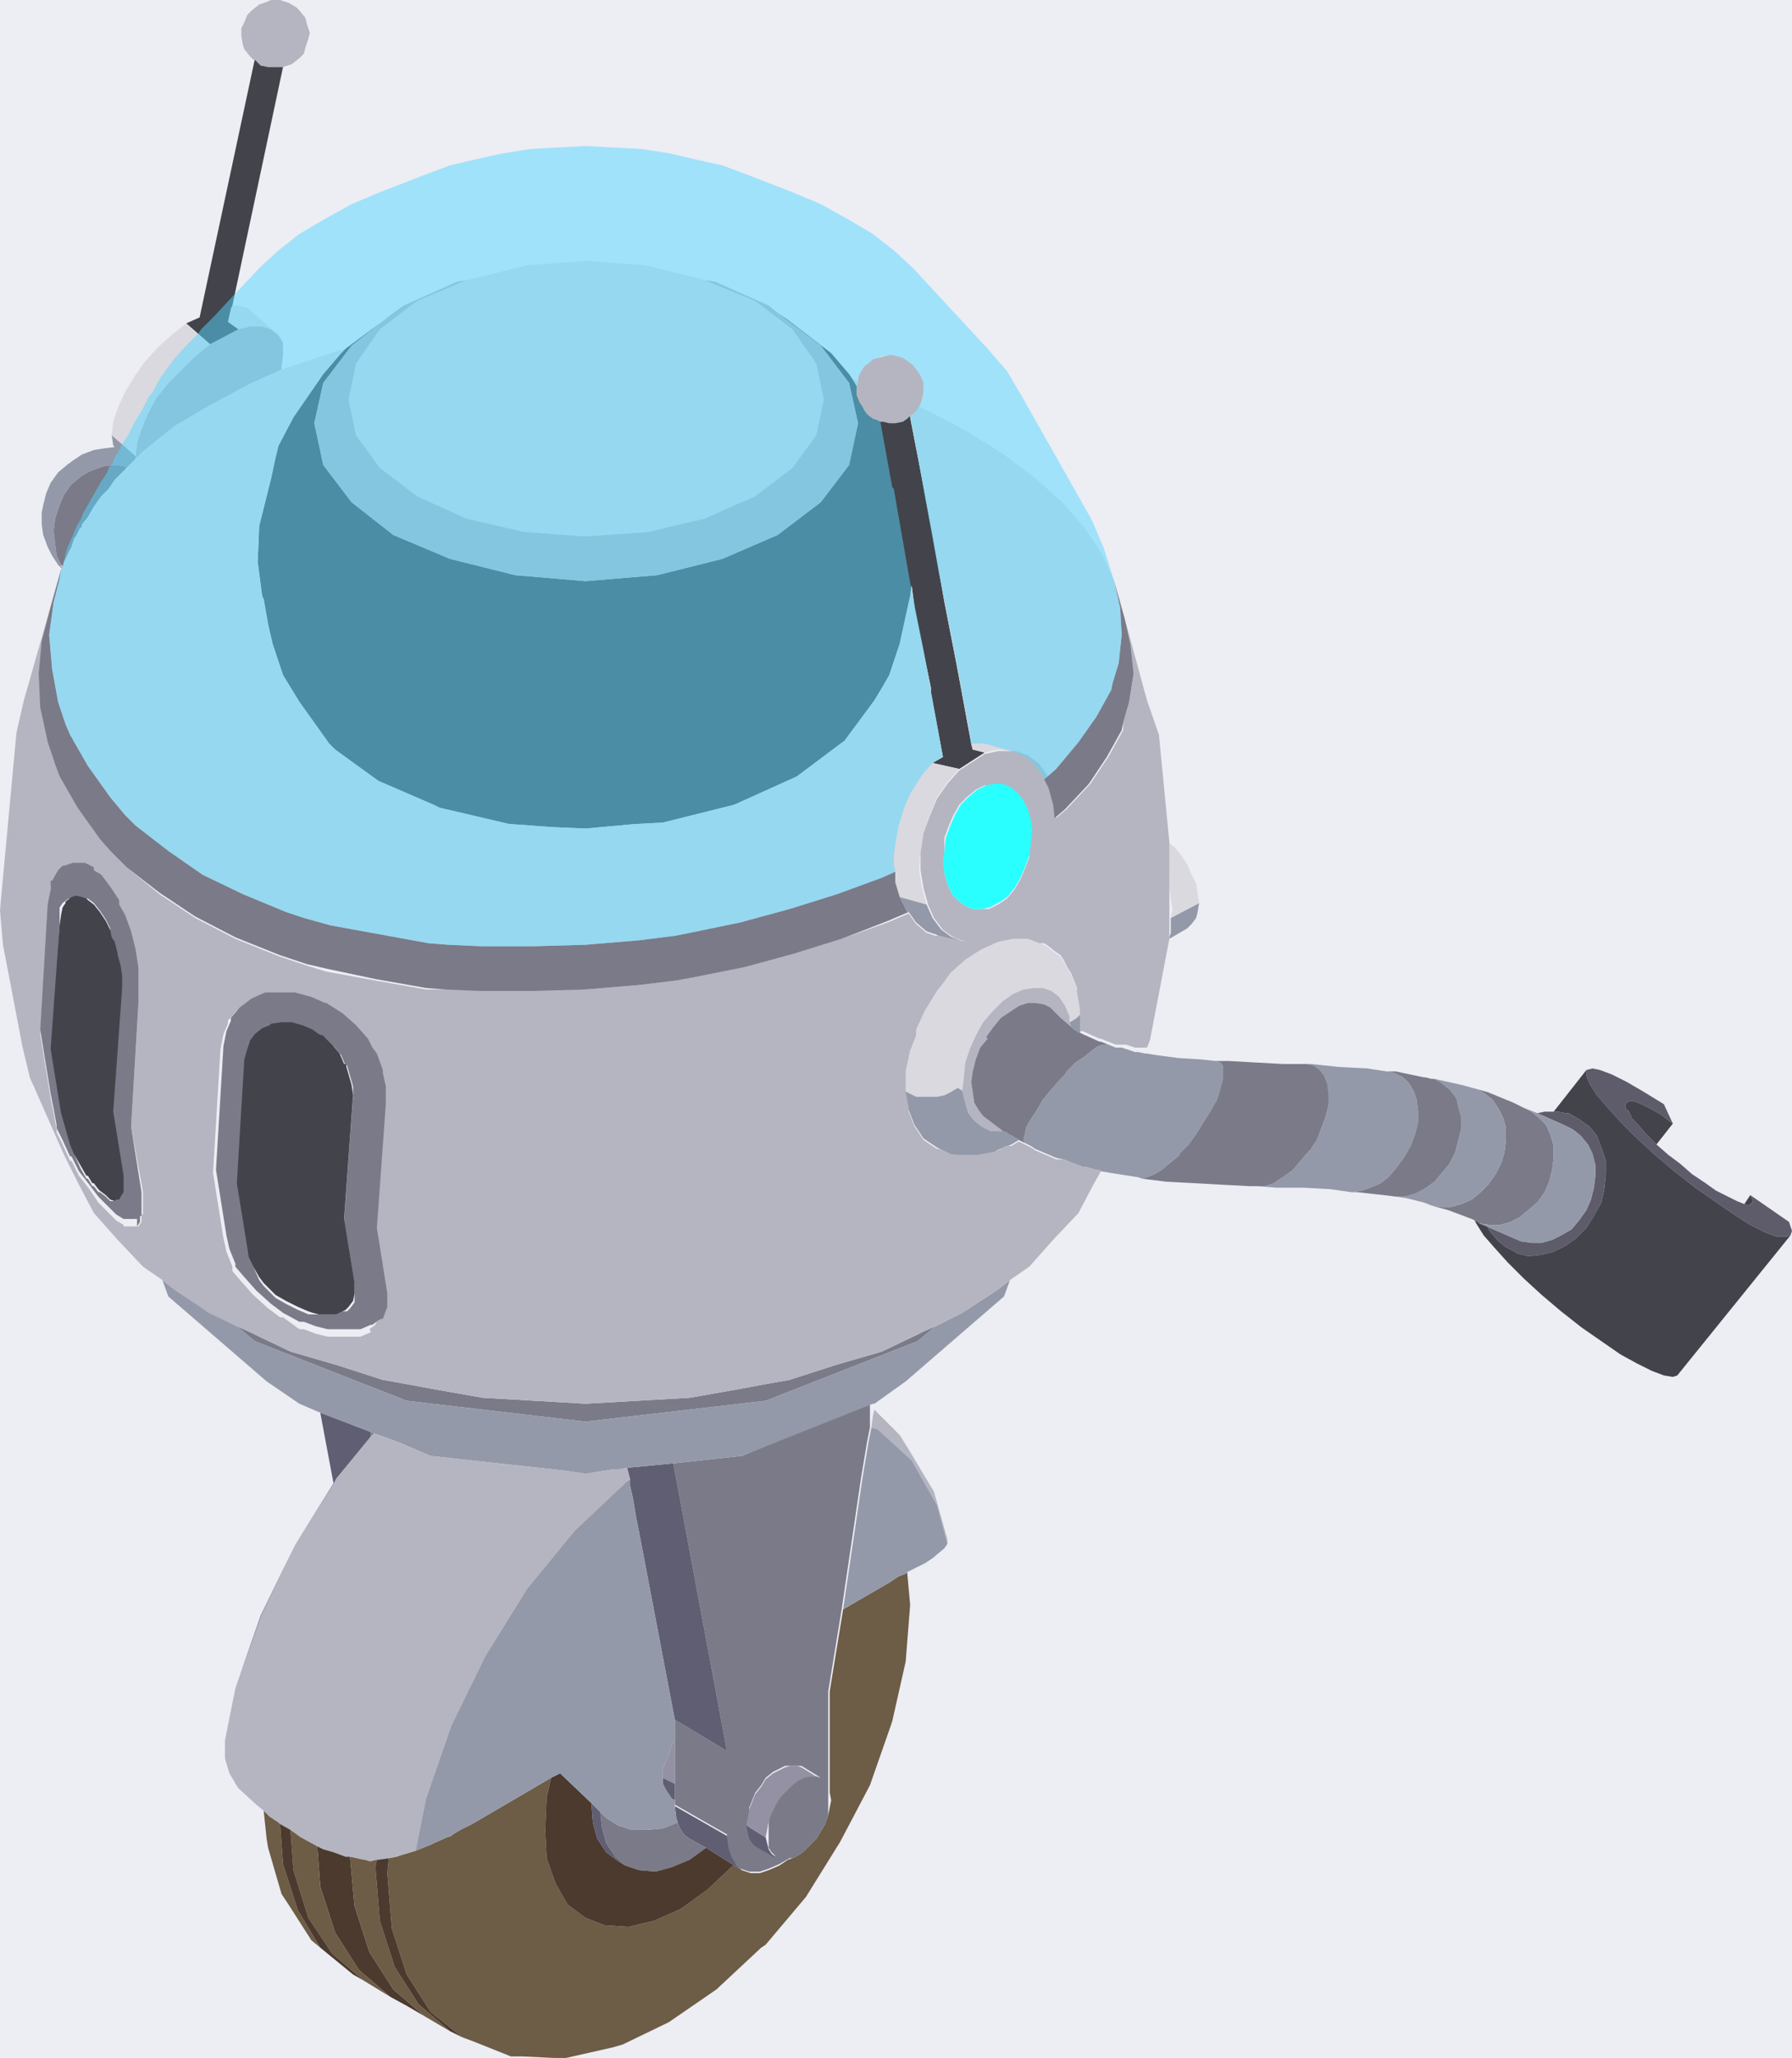 <svg id="Layer_1" data-name="Layer 1" xmlns="http://www.w3.org/2000/svg" viewBox="0 0 120.3 138.1"><defs><style>.cls-1{fill:#ededf4;}.cls-2{fill:none;}.cls-3{fill:#5e5c6a;}.cls-4{fill:#7b7a88;}.cls-5{fill:#43434b;}.cls-6{fill:#b5b5c1;}.cls-7{fill:#9399a8;}.cls-8{fill:#d9d9df;}.cls-9{fill:#6d5c46;}.cls-10{fill:#605e73;}.cls-11{fill:#4b3a2d;}.cls-12{fill:#9491a4;}.cls-13{fill:#2affff;}.cls-14{fill:#54d9ff;opacity:0.5;}</style></defs><rect class="cls-1" x="-496.2" y="-230.8" width="1000" height="800"/><polygon class="cls-2" points="93.2 79 93.3 78.9 93.3 78.9 93.2 79"/><polygon class="cls-2" points="79.2 77.5 79.2 77.4 79.2 77.5 79.2 77.5"/><polygon class="cls-2" points="117.4 80.9 117.7 80.6 117.4 80.9 117.4 80.9"/><polygon class="cls-2" points="69.2 76.9 68.8 76.7 68.8 76.7 68.8 76.7 69.2 76.9"/><polygon class="cls-2" points="53.2 124.7 53 124.8 52.3 125.2 52.9 124.8 53.2 124.7"/><polygon class="cls-2" points="8.7 31.2 8.7 31.2 8.3 31 8.7 31.2"/><polygon class="cls-2" points="4.1 37.9 4.1 38 4.2 38.1 4.2 38.1 4.2 38.1 4.2 38 4.1 37.9"/><polygon class="cls-2" points="5.4 35.4 5.5 35.4 5.5 35.2 5.5 35.4 5.4 35.4"/><polygon class="cls-2" points="66.7 77.4 67.2 77.2 67.5 77 67.7 76.9 67.9 76.8 66.9 77.2 66.7 77.4"/><polygon class="cls-3" points="105.6 75.8 106.1 76.2 106.6 76.8 106.9 77.4 107.1 78.2 107.1 78.9 107 79.7 106.8 80.5 106.5 81.2 106 81.9 105.5 82.5 104.8 82.9 104.2 83.2 103.5 83.4 102.8 83.4 102.1 83.3 99.8 82.3 99.9 82.4 100 82.6 100.5 83.2 100.6 83.3 101.1 83.7 101.7 84 101.8 84.1 102.6 84.3 103.5 84.2 104.3 84 105.1 83.6 105.8 83.1 106.5 82.4 107 81.6 107.5 80.7 107.7 79.8 107.8 78.8 107.8 77.9 107.5 77 107.2 76.2 106.7 75.6 106 75.1 105.3 74.7 105.1 74.7 104.6 74.6 104.5 74.6 104.3 74.6 103.7 74.6 103.2 74.7 105 75.5 105.6 75.8"/><polygon class="cls-4" points="99.3 82.1 100 82.2 100.7 82.2 101.4 82 102 81.7 102.6 81.2 103.2 80.7 103.7 80 104 79.3 104.2 78.5 104.3 77.7 104.3 76.9 104.1 76.2 103.8 75.5 103.3 75 102.8 74.6 102.2 74.3 101.6 74 99.9 73.3 99.2 73.1 99.7 73.4 100.2 73.8 100.6 74.4 100.9 75 101.1 75.7 101.1 76.5 101 77.3 100.8 78 100.4 78.8 99.9 79.5 99.4 80 98.8 80.5 98.1 80.8 97.4 81 96.8 81 96.1 80.9 97.2 81.2 98.8 81.8 99 81.9 99.2 82 99.3 82.1"/><polygon class="cls-3" points="117.5 80.2 117.7 80.6 117.6 80.8 117.4 80.9 117.4 80.9 117.4 80.9 117.1 80.8 117.1 80.8 116.6 80.6 116 80.3 115.2 79.9 114.5 79.4 113.6 78.8 112.8 78.1 112 77.5 111.2 76.8 111.2 76.8 110.5 76.1 110.5 76.1 110 75.5 110 75.5 109.5 75 109.5 74.9 109.3 74.5 109.2 74.5 109.1 74.2 109.1 74.2 109.2 74 109.4 73.9 109.7 73.9 110.2 74.1 110.8 74.4 111.5 74.8 112.3 75.4 111.7 74.1 110.4 73.3 109.2 72.6 108.2 72.1 107.4 71.8 106.9 71.7 106.5 71.8 106.5 72.2 106.7 72.7 107.2 73.5 107.9 74.3 108.8 75.3 109.9 76.4 111.1 77.5 112.4 78.6 113.8 79.7 115.1 80.6 116.4 81.5 117.5 82.2 118.5 82.7 119.3 83 119.9 83 120.2 82.9 120.3 82.6 120.1 82 117.5 80.2"/><polygon class="cls-5" points="110.8 74.4 110.2 74.1 109.7 73.9 109.4 73.9 109.2 74 109.1 74.2 109.1 74.2 109.2 74.5 109.3 74.5 109.5 74.9 109.5 75 110 75.5 110 75.5 110.5 76.1 110.5 76.1 111.2 76.8 112.3 75.4 111.5 74.8 110.8 74.4"/><polygon class="cls-5" points="117.4 80.9 117.6 80.8 117.7 80.6 117.4 80.9 117.4 80.9"/><polygon class="cls-5" points="117.4 80.9 117.7 80.6 117.5 80.2 117.1 80.8 117.1 80.8 117.4 80.9"/><polygon class="cls-6" points="18 4.5 18.1 4.5 18.8 4.5 19 4.5 19.3 4.4 19.6 4.3 20.1 3.9 20.4 3.6 20.5 3.2 20.7 2.6 20.8 2.2 20.6 1.6 20.5 1.2 20.1 0.7 19.9 0.5 19.4 0.2 18.8 0 18.2 0 17.7 0.2 17.4 0.3 16.9 0.7 16.6 1 16.4 1.5 16.2 1.9 16.2 2.4 16.3 3 16.4 3.3 16.8 3.8 17 4 17.1 4 17.5 4.4 18 4.5"/><polygon class="cls-6" points="57.5 25.9 57.5 26 57.5 26.1 57.5 26.5 57.7 27 57.9 27.3 58 27.5 58.2 27.8 58.6 28.1 58.9 28.2 59.1 28.3 59.1 28.3 59.3 28.3 59.7 28.4 60 28.4 60.1 28.4 60.6 28.3 60.9 28.1 61.1 27.9 61.2 27.9 61.5 27.6 61.7 27.3 61.8 27.1 61.9 26.8 62 26.3 62 25.7 61.8 25.2 61.6 24.9 61.3 24.5 60.9 24.2 60.6 24 60.2 23.9 59.8 23.8 59.4 23.9 59 24 58.6 24.1 58.4 24.3 58 24.6 57.7 25.1 57.6 25.4 57.6 25.6 57.5 25.9 57.5 25.9"/><polygon class="cls-7" points="4.1 38 4.1 37.9 3.8 37.3 3.7 36.5 3.6 35.6 3.7 34.8 4 33.9 4.3 33.2 4.8 32.5 5.4 32 5.9 31.7 6.1 31.6 6.9 31.3 7.7 31.2 8.4 31.3 8.5 31.4 8.7 31.2 8.3 31 8.7 31.2 8.7 31.2 8.9 31 9.1 30.8 9.1 30.6 7.5 29.2 7.6 29.9 7.7 30 6.9 30.1 6.3 30.2 5.5 30.5 4.9 30.9 4.5 31.2 3.9 31.7 3.4 32.4 3.1 33.1 2.9 33.9 2.8 34.4 2.8 35.2 2.9 35.9 3.2 36.7 3.5 37.3 3.9 37.9 4.2 38.2 4.2 38.1 4.1 38"/><polygon class="cls-8" points="57.6 25.6 57.2 25.4 57.5 25.9 57.6 25.6"/><polygon class="cls-6" points="17.6 21.9 16.8 21.9 16 22.1 14.1 23.1 13.1 23.9 12.2 24.8 11.3 25.7 10.5 26.7 9.9 27.8 9.5 28.8 9.2 29.7 9.1 30.6 9.1 30.8 9.6 30.3 11.7 28.6 14.1 27.2 16.7 25.8 18.9 24.8 18.9 24.6 19 23.8 19 23 18.7 22.5 18.2 22.1 17.6 21.9"/><polygon class="cls-8" points="15.3 21.6 16 22.1 16.8 21.9 17.6 21.9 18.2 22.1 18.7 22.5 17.1 21.1 16.7 20.7 16 20.5 15.6 20.5 15.5 20.7 15.3 21.6"/><polygon class="cls-7" points="78.6 62.2 78.6 62.6 78.5 62.9 78.5 63 79.7 62.3 80 62 80.3 61.6 80.4 61.2 80.5 60.6 78.6 61.6 78.6 62.2"/><polygon class="cls-9" points="60.3 105.8 59.7 106.2 56.6 108 55.7 113.5 55.7 119.3 55.7 120.1 55.7 120.1 55.7 120.3 55.8 120.8 55.7 121.3 55.6 121.8 55.4 122.4 55.1 122.9 54.8 123.4 54.4 123.8 54 124.2 53.6 124.5 53.2 124.7 52.9 124.8 52.3 125.2 51.6 125.5 51 125.7 50.4 125.7 49.8 125.5 49.3 125.2 49.2 125.2 47.5 126.8 45.7 128.1 43.9 128.9 42.2 129.3 40.6 129.2 39.3 128.7 38.1 127.8 37.3 126.4 36.7 124.7 36.6 122.8 36.7 120.6 37 119.3 31.7 122.4 31.3 122.6 30.9 122.8 30.4 123.1 30.3 123.2 30 123.3 29.1 123.7 28.9 123.8 27.9 124.2 27.9 124.2 26.9 124.5 26.9 124.5 26.6 124.6 26.1 124.7 26 125.7 26.3 129.4 27.3 132.5 28.9 135 31 136.7 31.8 137 34.3 138 35.1 138 37.2 138.1 38 138.1 41.1 137.4 41.8 137.2 44.9 135.7 48.1 133.5 51.1 130.7 51.4 130.5 54.1 127.3 56.4 123.6 58.4 119.8 59.8 115.8 59.9 115.5 60.8 111.5 61.1 107.7 60.9 105.5 60.8 105.6 60.3 105.8"/><polygon class="cls-4" points="7.7 31.2 6.9 31.3 6.1 31.6 5.9 31.7 5.4 32 4.8 32.5 4.3 33.2 4 33.9 3.7 34.8 3.6 35.6 3.7 36.5 3.8 37.3 4.1 37.9 4.2 38 4.2 38.1 4.3 37.7 4.5 37.3 4.8 36.7 5 36.1 5.1 36 5.4 35.4 5.5 35.4 5.5 35.2 5.9 34.7 6.3 34 6.3 34 6.8 33.3 7.3 32.8 7.7 32.2 7.8 32.1 7.8 32.1 8.1 31.8 8.4 31.5 8.5 31.4 8.5 31.4 8.4 31.3 7.7 31.2"/><path class="cls-4" d="M49.8,97.7l-4.6.5,3.6,19.3-3.5-2.1v5.3h0v.4l3.5,2v.8l.2.6.3.5.4.4.6.2H51l.6-.2.7-.3.7-.4h.2l.4-.2.4-.3.4-.4.4-.4.3-.5.3-.5.2-.6v-1.7h0v-6.6l.9-5.5,1.3-8.8.2-1.2.2-1.2.2-1V95h0v-.8h-.1Zm5,21.5H54l-.4.2-.4.3-.4.4-.4.4-.3.5-.3.6-.2.5v1.9l.2.3.3.3-1.4-.8-.2-.2-.2-.3v-2l.2-.5.2-.5.4-.5.3-.5.5-.4.4-.2.4-.2h1.1l1.3.8Z"/><polygon class="cls-10" points="42.3 99.7 42.5 100.6 42.7 101.8 42.9 102.8 45.3 115.4 48.8 117.5 45.2 98.2 42.1 98.5 42.3 99.3 42.3 99.7"/><polygon class="cls-10" points="45.5 122.3 45.6 122.6 45.9 123.1 46.3 123.4 47.4 124 49.3 125.2 49.8 125.5 49.4 125.1 49.1 124.6 48.9 124 48.8 123.2 45.3 121.2 45.4 122 45.5 122.3"/><polygon class="cls-4" points="40.7 123.7 41.3 124.6 42 125.2 42.9 125.5 44 125.6 45.1 125.3 46.3 124.8 47.4 124 46.3 123.4 45.9 123.1 45.6 122.6 45.5 122.3 44.5 122.7 43.4 122.8 42.4 122.8 41.5 122.5 40.7 122 40.3 121.6 40.4 122.6 40.7 123.7"/><polygon class="cls-11" points="46.3 124.8 45.1 125.3 44 125.6 42.9 125.5 42 125.2 41.5 124.9 40.7 124.3 40.1 123.4 39.8 122.3 39.7 121 37.6 119 37 119.3 36.7 120.6 36.6 122.8 36.7 124.7 37.3 126.4 38.1 127.8 39.3 128.7 40.6 129.2 42.2 129.3 43.9 128.9 45.7 128.1 47.5 126.8 49.2 125.2 49.3 125.2 47.4 124 46.3 124.8"/><polygon class="cls-6" points="58.6 95 58.5 95.8 58.9 95.9 61.2 98 62.9 101 63.6 103.6 63.6 103.3 63.6 103.3 62.7 100.1 60.9 97.1 60.4 96.3 58.7 94.6 58.6 95 58.6 95"/><polygon class="cls-10" points="44.5 119.7 44.7 120.1 44.9 120.4 45.1 120.7 45.3 120.8 45.3 120.7 45.3 120.5 45.3 120.2 45.3 119.7 44.5 119.3 44.5 119.7"/><polygon class="cls-12" points="44.9 117.7 44.7 118.2 44.5 118.7 44.5 119.3 45.3 119.7 45.3 119.2 45.3 118.6 45.3 117.9 45.3 117.2 45.3 116.8 45.1 117.1 44.9 117.7"/><polygon class="cls-10" points="50.2 123 50.3 123.4 50.5 123.7 50.7 123.9 52.1 124.7 51.8 124.4 51.6 124.1 51.5 123.7 51.4 123.3 50.1 122.5 50.2 123"/><polygon class="cls-12" points="53.5 118.5 53.1 118.5 52.7 118.6 52.3 118.8 51.9 119 51.4 119.4 51.1 119.9 50.7 120.4 50.5 120.9 50.3 121.4 50.2 122 50.1 122.5 51.4 123.3 51.5 122.8 51.6 122.2 51.8 121.7 52.1 121.1 52.4 120.6 52.8 120.2 53.2 119.8 53.6 119.5 54 119.3 54.4 119.2 54.8 119.2 55.1 119.4 53.8 118.6 53.5 118.5"/><polygon class="cls-5" points="16 22.1 15.3 21.6 15.5 20.7 15.6 20.5 19 4.5 18.8 4.5 18.1 4.5 18 4.5 17.5 4.4 17.1 4 13.4 21.3 12.5 21.7 14.1 23.1 16 22.1"/><polygon class="cls-5" points="21.7 25.1 19.7 28 18.7 29.9 18.5 30.7 18.2 32.1 17.4 35.3 17.3 37.7 17.6 40 17.7 40.2 18 41.9 18.3 43.2 19 45.3 20.1 47.1 20.1 47.1 22.1 49.9 22.2 50 22.5 50.3 25.4 52.4 29.1 54 29.5 54.2 34.2 55.3 34.3 55.3 37 55.5 39.3 55.6 42.6 55.3 44.5 55.2 49.3 54 53.5 52.1 56.7 49.7 58.7 47 59.3 46 59.7 45.3 60.4 43.2 60.9 40.9 61.1 40 61.2 39.3 61.4 40.8 62.5 46.2 62.5 46.5 63.3 50.8 62.6 51.2 64.4 51.6 66.1 50.5 65.3 50.3 65.2 49.9 64.5 46.1 64.2 44.5 63.4 40.4 62.6 35.9 61.7 31.1 61.1 28 61.1 27.9 60.9 28.1 60.6 28.3 60.1 28.4 60 28.4 59.7 28.4 59.3 28.3 59.1 28.3 59.1 28.3 58.9 28.2 58.6 28.1 58.2 27.8 58 27.5 57.9 27.3 57.7 27 57.5 26.5 57.5 26.1 57.5 26 57.5 25.9 57.5 25.9 57.2 25.4 57 25.1 55.8 23.7 52.8 21.4 52.2 21 55.1 23.2 57 25.7 57.6 28.4 57 31.2 55.1 33.7 52.2 35.9 48.5 37.5 44.1 38.6 39.3 39 34.6 38.6 30.2 37.5 26.4 35.9 23.6 33.7 21.7 31.2 21.1 28.4 21.7 25.7 23.6 23.2 26.4 21 25.9 21.4 23.2 23.4 22.9 23.7 21.7 25.1"/><polygon class="cls-10" points="22.6 99.2 24.9 96.4 24.9 96.1 21.5 94.8 22.4 99.6 22.5 99.4 22.6 99.2"/><polygon class="cls-4" points="25.1 96.2 24.9 96.1 24.9 96.4 25.1 96.2"/><polygon class="cls-8" points="25.5 22.1 23.9 24.4 23.4 26.8 23.9 29.2 25.5 31.4 28 33.3 31.3 34.8 35.2 35.7 39.3 36 43.5 35.7 47.3 34.8 50.7 33.3 53.2 31.4 54.8 29.2 55.3 26.8 54.8 24.4 53.2 22.1 50.7 20.2 47.3 18.8 47 18.7 43.3 17.8 39.3 17.5 35.4 17.8 31.7 18.7 31.3 18.8 28 20.2 25.5 22.1"/><polygon class="cls-6" points="21.7 25.7 21.1 28.4 21.7 31.2 23.6 33.7 26.4 35.9 30.2 37.5 34.6 38.6 39.3 39 44.1 38.6 48.5 37.5 52.2 35.9 55.1 33.7 57 31.2 57.6 28.4 57 25.7 55.1 23.2 52.2 21 51.6 20.5 48 18.9 47.3 18.8 50.7 20.2 53.2 22.1 54.8 24.4 55.3 26.8 54.8 29.2 53.2 31.4 50.7 33.3 47.3 34.8 43.5 35.7 39.3 36 35.2 35.7 31.3 34.8 28 33.3 25.5 31.4 23.9 29.2 23.4 26.8 23.9 24.4 25.5 22.1 28 20.2 31.3 18.8 30.7 18.9 27.1 20.5 26.4 21 23.6 23.2 21.7 25.7"/><polygon class="cls-4" points="27.3 94 39.3 95.4 51.4 94 61.6 90 62.8 89 61.9 89.4 61.5 89.6 59.2 90.7 56.1 91.6 53 92.6 51.3 92.9 49.7 93.2 46.3 93.8 42.8 94 39.3 94.2 35.9 94 32.4 93.8 29 93.2 27.4 92.9 25.7 92.6 22.6 91.6 19.5 90.7 17.2 89.6 16.8 89.4 15.9 89 17.1 90 27.3 94"/><polygon class="cls-7" points="64.6 88.1 62.8 89 61.6 90 51.4 94 39.3 95.4 27.3 94 17.1 90 15.9 89 14.1 88.1 11.8 86.6 10.9 85.9 11.3 87 17.9 92.7 20.1 94.2 21.5 94.8 24.9 96.1 25.1 96.2 25.4 96.3 26 96.5 26.8 96.8 28.9 97.7 31.6 98 38 98.7 39.3 98.9 39.3 98.9 41.2 98.6 41.5 98.6 42.1 98.5 45.2 98.2 49.8 97.7 58.6 94.2 58.7 94.2 60.8 92.7 67.4 87 67.8 85.9 66.9 86.6 64.6 88.1"/><polygon class="cls-8" points="78.3 57.2 78.4 58 78.5 58.8 78.5 58.9 78.5 59.5 78.6 60.3 78.7 61 78.7 61.1 78.6 61.6 80.5 60.6 80.4 60 80.3 59.3 80 58.7 79.7 58 79.3 57.4 78.9 56.9 78.4 56.5 78.3 56.4 78.3 56.5 78.3 57.2"/><polygon class="cls-8" points="3.6 40.4 3.3 42.6 3.5 44.9 3.9 47.1 4.4 48.6 4.7 49.3 5.9 51.4 7.4 53.5 8.4 54.7 9.1 55.4 11.3 57.1 13.6 58.7 16.3 60 19.2 61.2 20.4 61.6 22.2 62.1 25.5 62.7 28.8 63.3 30.1 63.4 32.3 63.5 35.8 63.5 39.3 63.4 42.9 63.1 45.3 62.8 46.3 62.6 49.7 61.9 53 61 56.2 60 59.2 58.9 60.1 58.5 60.1 59.2 60.4 60.2 62.2 60.7 61.9 59.6 61.7 58.4 61.8 57.2 62 55.9 62.4 54.7 62.9 53.5 63.6 52.5 64.4 51.6 62.6 51.2 63.3 50.8 62.5 46.5 62.5 46.2 61.4 40.8 61.2 39.3 61.1 40 60.9 40.9 60.4 43.2 59.7 45.3 59.3 46 58.7 47 56.7 49.7 53.5 52.1 49.3 54 44.5 55.2 42.6 55.3 39.3 55.6 37 55.5 34.3 55.3 34.2 55.3 29.5 54.2 29.1 54 25.4 52.4 22.5 50.3 22.2 50 22.1 49.9 20.1 47.1 20.1 47.1 19 45.3 18.3 43.2 18 41.9 17.7 40.2 17.6 40 17.3 37.7 17.4 35.3 18.2 32.1 18.5 30.7 18.7 29.9 19.7 28 21.7 25.1 22.9 23.7 23.2 23.4 22.5 23.6 19.5 24.6 18.9 24.8 16.7 25.8 14.1 27.2 11.7 28.6 9.6 30.3 9.1 30.8 8.9 31 8.7 31.2 8.7 31.2 8.7 31.2 8.5 31.4 8.5 31.4 8.4 31.5 8.1 31.8 7.8 32.1 7.8 32.1 7.7 32.2 7.3 32.8 6.8 33.3 6.3 34 6.3 34 5.9 34.7 5.5 35.2 5.5 35.4 5.4 35.4 5.1 36 5 36.1 4.8 36.7 4.5 37.3 4.3 37.7 4.2 38.1 4.2 38.1 4.2 38.1 4.2 38.2 4.1 38.2 4 38.9 3.6 40.4"/><polygon class="cls-8" points="61.2 27.9 61.1 27.9 61.1 28 61.7 31.1 62.6 35.9 63.4 40.4 64.2 44.5 64.5 46.1 65.2 49.9 65.3 50.3 66.1 50.5 67 50.3 67.9 50.4 68.7 50.7 69.4 51.2 70 52 70.1 52.3 70.9 51.6 72.4 49.8 73.6 48.1 74.6 46.3 74.7 45.8 75.1 44.5 75.3 42.6 75.2 40.8 74.8 39 74.3 37.9 74 37.2 72.8 35.4 71.3 33.7 70.3 32.8 69.5 32.1 67.4 30.5 65 29 62.4 27.6 61.7 27.3 61.5 27.6 61.2 27.9"/><polygon class="cls-8" points="9.2 29.7 9.5 28.8 9.9 27.8 10.5 26.7 11.3 25.7 12.2 24.8 13.1 23.9 14.1 23.1 12.5 21.7 11.5 22.5 10.6 23.3 9.7 24.3 9 25.3 8.4 26.3 7.9 27.4 7.6 28.3 7.5 29.2 9.1 30.6 9.2 29.7"/><polygon class="cls-7" points="60.9 61.2 61 61.2 61.5 61.9 62.2 62.5 62.8 62.7 63 62.8 64.7 63.2 63.9 62.9 63.2 62.4 62.6 61.6 62.2 60.7 60.4 60.2 60.9 61.2"/><polygon class="cls-9" points="19 125.1 18.8 122.4 18.7 122.3 18.1 121.9 17.8 121.6 17.7 121.5 17.9 123.4 18 124 18.9 127.1 19.3 127.7 20.9 130.2 21.5 130.7 20 128.2 19 125.1"/><polygon class="cls-6" points="18.1 121.9 18.7 122.3 18.8 122.4 19.5 122.8 20.2 123.3 21.3 123.9 21.7 124.1 22.4 124.3 23.2 124.6 23.5 124.6 24.4 124.8 24.5 124.8 24.8 124.9 24.9 124.9 25.3 124.8 25.4 124.8 26.1 124.7 26.6 124.6 26.9 124.5 26.9 124.5 27.9 124.2 28.6 120.7 30.3 115.8 32.6 111.1 35.4 106.6 38.6 102.7 42.1 99.4 42.3 99.3 42.1 98.5 41.5 98.6 41.2 98.6 39.3 98.9 39.3 98.9 38 98.7 31.6 98 28.9 97.7 26.8 96.8 26 96.5 25.4 96.3 25.1 96.2 24.9 96.4 22.6 99.2 19.8 103.7 17.5 108.4 15.8 113.3 15.1 116.8 15.1 117.7 15.1 118 15.4 119 15.7 119.5 15.8 119.7 16 120 17.2 121.1 17.7 121.5 17.8 121.6 18.1 121.9"/><polygon class="cls-11" points="24.8 131 23.8 127.9 23.5 124.6 23.2 124.6 22.4 124.3 21.7 124.1 21.3 123.9 21.5 126.6 22.5 129.7 24.1 132.2 26.2 134 27.3 134.6 28.5 135.3 26.4 133.5 24.8 131"/><polygon class="cls-9" points="22.5 129.7 21.5 126.6 21.3 123.9 20.2 123.3 19.5 122.8 19.7 125.5 20.7 128.7 22.3 131.1 24.4 132.9 26.2 134 24.1 132.2 22.5 129.7"/><polygon class="cls-11" points="20.7 128.7 19.7 125.5 19.5 122.8 18.8 122.4 19 125.1 20 128.2 21.5 130.7 23.7 132.5 24.4 132.9 22.3 131.1 20.7 128.7"/><polygon class="cls-9" points="26.5 132 25.5 128.9 25.2 125.3 25.3 124.8 24.9 124.9 24.8 124.9 24.5 124.8 24.4 124.8 23.5 124.6 23.8 127.9 24.8 131 26.4 133.5 28.5 135.3 30.2 136.3 28.1 134.5 26.5 132"/><polygon class="cls-11" points="27.3 132.5 26.3 129.4 26 125.7 26.1 124.7 25.4 124.8 25.3 124.8 25.2 125.3 25.5 128.9 26.5 132 28.1 134.5 30.2 136.3 31 136.7 28.9 135 27.3 132.5"/><polygon class="cls-10" points="40.1 123.4 40.7 124.3 41.5 124.9 42 125.2 41.3 124.6 40.7 123.7 40.4 122.6 40.3 121.6 39.7 121 39.8 122.3 40.1 123.4"/><polygon class="cls-7" points="42.7 101.8 42.5 100.6 42.3 99.7 42.3 99.3 42.1 99.4 38.6 102.7 35.4 106.6 32.6 111.1 30.3 115.8 28.6 120.7 27.9 124.2 27.9 124.2 28.9 123.8 29.1 123.7 30 123.3 30.3 123.2 30.4 123.1 30.9 122.8 31.3 122.6 31.7 122.4 37 119.3 37.6 119 39.7 121 40.3 121.6 40.7 122 41.5 122.5 42.4 122.8 43.4 122.8 44.5 122.7 45.5 122.3 45.4 122 45.3 121.2 45.3 120.8 45.1 120.7 44.9 120.4 44.7 120.1 44.5 119.7 44.5 119.3 44.5 118.7 44.7 118.2 44.9 117.7 45.1 117.1 45.3 116.8 45.3 115.4 42.9 102.8 42.7 101.8"/><polygon class="cls-8" points="61.5 73.6 62 73.6 62.5 73.6 62.9 73.6 63.4 73.5 63.8 73.3 64.3 73 64.6 73.2 64.7 72.3 64.8 71.3 65.1 70.4 65.5 69.5 66 68.6 66.6 67.9 67.3 67.2 68 66.7 68.7 66.4 69.4 66.3 70 66.3 70.6 66.5 71.1 66.9 71.5 67.5 71.8 68.2 71.8 68.6 72 68.5 72.3 68.3 72.5 68.1 72.6 67.8 72.4 66.7 72.3 66.4 71.9 65.4 71.7 65.1 71.4 64.5 71.2 64.2 70.9 64 70.4 63.6 70.1 63.4 69.8 63.3 69 63 68.6 63 68 62.9 67 63.1 65.9 63.6 65.9 63.7 64.8 64.4 63.8 65.3 63.3 66 62.9 66.5 62.1 67.8 61.5 69.1 61.5 69.5 61.1 70.5 60.8 71.9 60.8 71.9 60.7 73.2 61.1 73.4 61.5 73.6"/><polygon class="cls-6" points="71.8 68.2 71.5 67.5 71.1 66.9 70.6 66.5 70 66.3 69.4 66.3 68.7 66.4 68 66.7 67.3 67.2 66.6 67.9 66 68.6 65.5 69.5 65.1 70.4 64.8 71.3 64.7 72.3 64.6 73.2 64.8 74 65 74.7 65.4 75.2 65.9 75.6 66.5 75.9 67.2 75.9 67.3 75.9 67.2 75.8 66 74.9 65.7 74.5 65.4 74 65.3 73.3 65.2 72.6 65.3 71.9 65.5 71.1 65.8 70.3 65.8 70.3 66.3 69.7 66.2 69.6 66.7 68.9 67.2 68.3 67.8 67.9 68.4 67.5 69 67.3 69.5 67.3 70.1 67.4 70.5 67.6 71.2 68.3 71.9 68.9 71.8 68.6 71.8 68.2"/><polygon class="cls-7" points="68.2 76.4 68.1 76.3 67.7 76.1 67.6 76 67.3 75.9 67.2 75.9 66.5 75.9 65.9 75.6 65.4 75.2 65 74.7 64.8 74 64.6 73.2 64.3 73 63.8 73.3 63.4 73.5 62.9 73.6 62.5 73.6 62 73.6 61.5 73.6 61.1 73.4 60.7 73.2 60.9 74.2 61 74.5 61.4 75.5 62 76.4 62.9 77 63.1 77.1 63.9 77.5 64.2 77.5 64.3 77.6 65.3 77.6 65.6 77.6 66.7 77.4 66.9 77.2 67.9 76.8 68.4 76.5 68.3 76.4 68.2 76.4"/><polygon class="cls-7" points="72.3 68.3 72 68.5 71.8 68.6 71.9 68.9 72 69 72.1 69.1 72.3 69.2 72.4 69.3 72.5 69.3 72.5 69.3 72.6 69 72.6 67.8 72.5 68.1 72.3 68.3"/><polygon class="cls-7" points="19.8 103.7 22.6 99.2 22.5 99.4 22.4 99.6 19.8 103.7 17.6 108.3 15.9 113 15.8 113.3 17.5 108.4 19.8 103.7"/><polygon class="cls-7" points="61.2 98 58.9 95.9 58.5 95.8 58.3 96.8 58.1 98 57.9 99.2 56.6 108 59.7 106.2 60.3 105.8 60.8 105.6 60.9 105.5 62.1 104.9 62.7 104.5 62.8 104.4 63.4 103.9 63.6 103.6 62.9 101 61.2 98"/><path class="cls-6" d="M73.8,78.5h-.2l-.7-.2h-.2l-1.3-.5h-.5l-1.4-.6-.3-.2-.4-.2h0l-.4-.2-.5.3h-.4l-.3.2-.5.2-1.1.2H63.9l-.8-.4h-.2l-.9-.6-.6-.9-.4-1v-.3l-.2-1V71.9h0l.3-1.4.4-1v-.4l.6-1.3.8-1.3.4-.5.5-.7,1-.9,1.1-.7h0l1.1-.5,1-.2h1l.8.3h.3l.3.2.5.4.3.2.2.3.3.6.2.3.4,1v.3l.2,1.1v1.5h.2l1.1.5h.1l.5.2.5.2h.7l.6.2H77l.2-.5,1.3-6.8V63h0V61.1h0V58.9h0V56.5h0l-.7-7.2L77,47l-1.5-5.5.4,1.8.2,1.9-.3,1.9-.4,1.4V49l-1,1.8-1.2,1.8-1.6,1.7-.7.6V54l-.3-1.1-.3-.6V52l-.6-.8-.7-.5-.8-.3H67l-.9.2-1.7,1.1-.8.9-.7,1-.5,1.2L62,55.9l-.2,1.3v1.2l.2,1.2.3,1.1.4.9.6.8.7.5.8.3L63,62.8h-.2l-.6-.2-.7-.6-.5-.7-1.4.6L56.5,63l-3.2,1-3.3.9-3.5.7-1.1.2-2.5.3-3.6.3H28.6l-3.4-.6-3.3-.6-1.3-.4-.6-.2-1.2-.4-3-1.2-2.7-1.4-2.4-1.6L8.5,58.2l-.7-.7-.4-.4-.7-.8L5.2,54.2,4,52.1l-.3-.8-.5-1.5-.5-2.3V45.2L2.8,43l.6-2.3L1.6,47l-.5,2.2L.2,58.9,0,61.1l.2,2.3,1.3,6.8L2,72.3l2.3,5.2,1,2,1,1.9,1.6,1.8L9.6,85l1.3.9.9.7L14,88.1l1.9.9.9.4.4.2,2.3,1.1,3.1.9,3.1,1,1.7.3,1.6.3,3.4.6,3.5.2,3.4.2,3.5-.2,3.5-.2,3.4-.6,1.6-.3,1.7-.3,3.1-1,3.1-.9,2.3-1.1.4-.2.9-.4,1.8-.9,2.3-1.5.9-.7,1.3-.9,1.6-1.8,1.7-1.8,1-1.9.5-.9ZM64.3,60.4l-.4-.4-.3-.7-.2-.7V56.2l.3-.8.3-.7.4-.7.5-.5.6-.5.6-.3h1.1l.5.2.5.4.4.5.3.6.2.7v2.4l-.3.8-.3.7-.4.7-.5.6-.6.4-.6.3H65.3l-.5-.2ZM8.3,82.2l-.5-.3h0l-.5-.5-.4-.4-.3-.3L6,79.8H6l-.7-.9-.5-1H4.7l-.5-1.1-.4-.8v-.2l-.2-1.1-.2-1-.7-4.3.5-8.4.2-1v-.6h.1l.4-.7.3-.3h.1l.6-.2h.6l.6.3v.2l.5.3.6.8.6.9v.3l.4.7.4,1.1.3,1.2L9.3,65v2.2l-.5,8.4L9.6,80v1.5H9.5V82l-.2.3H8.3Zm16.6,7.2-.7.3H22l-.8-.2-.8-.3h-.3L19,88.4h-.2l-.8-.6-1-.9-.8-.9-.6-.7V85l-.4-1h0l-.2-.9-.7-4.4.5-8.3.2-1h0l.3-.7v-.2l.6-.7.8-.6.9-.4h2l1.1.3.9.4h.1l1.1.7.9.8.8.9.3.6.3.4.4,1.1V72l.2.9V74l-.6,8.3.7,4.4v.9l-.3.8h-.1l-.2.5-.4.3Z"/><polygon class="cls-7" points="103.3 75 103.8 75.5 104.1 76.2 104.3 76.9 104.3 77.7 104.2 78.5 104 79.3 103.7 80 103.2 80.7 102.6 81.2 102 81.7 101.4 82 100.7 82.2 100 82.2 99.3 82.1 99.8 82.3 102.1 83.3 102.8 83.4 103.5 83.4 104.2 83.2 104.8 82.9 105.5 82.5 106 81.9 106.5 81.2 106.8 80.5 107 79.7 107.1 78.9 107.1 78.2 106.9 77.4 106.6 76.8 106.1 76.2 105.6 75.8 105 75.5 103.2 74.7 102.2 74.3 102.8 74.6 103.3 75"/><polygon class="cls-7" points="92 79.7 92.7 79.4 93.2 79 93.3 78.9 93.3 78.9 93.8 78.3 94.3 77.6 94.7 76.9 95 76.1 95.2 75.3 95.2 74.6 95.1 73.8 94.9 73.2 94.6 72.7 94.2 72.3 93.6 72 93.1 71.9 91.8 71.7 89.9 71.6 88 71.4 87.7 71.4 88.2 71.5 88.6 71.8 88.9 72.2 89.1 72.7 89.2 73.4 89.2 74.1 89 74.9 88.7 75.7 88.4 76.5 88 77.1 88 77.2 88 77.2 87.9 77.2 87.3 77.9 86.8 78.5 86.1 79 85.5 79.4 84.9 79.6 84.4 79.6 85.7 79.7 87.5 79.7 89.3 79.8 90.7 80 91.4 79.9 92 79.7"/><polygon class="cls-7" points="77.5 78.8 78 78.5 78.6 78 79.2 77.5 79.2 77.4 79.8 76.8 80.3 76.1 80.8 75.3 81.3 74.5 81.7 73.8 81.8 73.5 81.9 73.1 82.1 72.4 82.1 71.9 82.1 71.5 81.9 71.3 81.6 71.2 80.7 71.1 79.1 71 77.6 70.8 77 70.7 76.9 70.7 76.4 70.6 76.2 70.6 75.6 70.4 75.3 70.3 74.9 70.3 74.4 70.1 74.1 70.1 73.7 70.2 73.3 70.5 72.8 70.9 72.2 71.3 71.6 71.9 71.5 72.1 71.1 72.5 70.5 73.2 70 73.8 69.6 74.5 69.2 75.1 68.9 75.6 68.8 76.1 68.7 76.5 68.8 76.7 68.8 76.7 69.2 76.9 69.5 77.1 70.9 77.7 71.4 77.8 72.7 78.3 72.9 78.3 72.9 78.3 73.6 78.5 73.8 78.5 73.8 78.5 73.9 78.6 74.5 78.7 76.4 79 76.7 79.1 77 79 77.5 78.8"/><polygon class="cls-7" points="97.4 81 98.1 80.8 98.8 80.5 99.4 80 99.9 79.5 100.4 78.8 100.8 78 101 77.3 101.1 76.5 101.1 75.7 100.9 75 100.6 74.4 100.2 73.8 99.7 73.4 99.2 73.1 98.1 72.8 96.3 72.4 96.8 72.7 97.3 73.1 97.7 73.6 97.8 73.8 97.9 74.3 98.1 75 98.1 75.7 97.9 76.5 97.7 77.3 97.3 78.1 96.8 78.7 96.3 79.3 95.6 79.8 95 80.1 94.3 80.3 93.7 80.3 94.4 80.4 95.6 80.7 96.1 80.9 96.8 81 97.4 81"/><polygon class="cls-4" points="95 80.1 95.6 79.8 96.3 79.3 96.8 78.7 97.3 78.1 97.7 77.3 97.9 76.5 98.1 75.7 98.1 75 97.9 74.3 97.8 73.8 97.7 73.6 97.3 73.1 96.8 72.7 96.3 72.4 96.2 72.4 96.2 72.4 96.1 72.4 95.7 72.3 95.6 72.3 93.7 71.9 93.1 71.9 93.6 72 94.2 72.3 94.6 72.7 94.9 73.2 95.1 73.8 95.2 74.6 95.2 75.3 95 76.1 94.7 76.9 94.3 77.6 93.8 78.3 93.3 78.9 93.2 79 92.7 79.4 92 79.7 91.4 79.9 90.7 80 91.1 80 92.9 80.2 93.7 80.3 94.3 80.3 95 80.1"/><polygon class="cls-4" points="73.8 69.9 72.7 69.4 72.5 69.3 72.5 69.3 72.4 69.3 72.3 69.2 72.1 69.1 72 69 71.9 68.9 71.2 68.3 70.5 67.6 70.1 67.4 69.5 67.3 69 67.3 68.4 67.5 67.8 67.9 67.2 68.3 66.7 68.9 66.2 69.6 66.3 69.7 65.8 70.3 65.8 70.3 65.5 71.1 65.3 71.9 65.2 72.6 65.3 73.3 65.4 74 65.7 74.5 66 74.9 67.2 75.8 67.3 75.9 67.6 76 67.7 76.1 68.1 76.3 68.2 76.4 68.3 76.4 68.4 76.5 68.8 76.7 68.8 76.7 68.8 76.7 68.7 76.5 68.8 76.1 68.9 75.6 69.2 75.1 69.6 74.5 70 73.8 70.5 73.2 71.1 72.5 71.5 72.1 71.6 71.9 72.2 71.3 72.8 70.9 73.3 70.5 73.7 70.2 74.1 70.1 74.4 70.1 73.9 69.9 73.8 69.9"/><polygon class="cls-4" points="85.5 79.4 86.1 79 86.8 78.5 87.3 77.9 87.9 77.2 88 77.2 88 77.2 88 77.1 88.4 76.5 88.7 75.7 89 74.9 89.2 74.1 89.2 73.4 89.1 72.7 88.9 72.2 88.6 71.8 88.2 71.5 87.7 71.4 86.1 71.4 84.3 71.3 82.5 71.2 81.6 71.2 81.9 71.3 82.1 71.5 82.1 71.9 82.1 72.4 81.9 73.1 81.8 73.5 81.7 73.8 81.3 74.5 80.8 75.3 80.3 76.1 79.8 76.8 79.2 77.4 79.2 77.5 79.2 77.5 78.6 78 78 78.5 77.5 78.8 77 79 76.7 79.1 78.3 79.3 80.2 79.4 82 79.5 83.9 79.6 84.4 79.6 84.9 79.6 85.5 79.4"/><polygon class="cls-5" points="119.3 83 118.5 82.7 117.5 82.2 116.4 81.5 115.1 80.6 113.8 79.7 112.4 78.6 111.1 77.5 109.9 76.4 108.8 75.3 107.9 74.3 107.2 73.5 106.7 72.7 106.5 72.2 106.5 71.8 104.3 74.6 104.5 74.6 104.6 74.6 105.1 74.7 105.3 74.7 106 75.1 106.7 75.6 107.2 76.2 107.5 77 107.8 77.9 107.8 78.8 107.7 79.8 107.5 80.7 107 81.6 106.5 82.4 105.8 83.1 105.1 83.6 104.3 84 103.5 84.2 102.6 84.3 101.8 84.1 101.7 84 101.1 83.7 100.6 83.3 100.5 83.2 100 82.6 99.9 82.4 99.8 82.3 99.3 82.1 99.2 82 99 81.9 99.1 82.1 99.6 82.9 100.3 83.7 101.2 84.7 102.3 85.8 103.5 86.9 104.8 88 106.2 89.1 107.5 90 108.8 90.9 109.9 91.5 110.9 92 111.7 92.3 112.3 92.4 112.6 92.3 120.2 82.9 119.9 83 119.3 83"/><polygon class="cls-4" points="2.6 45.2 2.7 47.5 3.2 49.8 3.7 51.3 4 52.1 5.2 54.2 6.7 56.3 7.4 57.1 7.8 57.5 8.5 58.2 10.7 59.9 13.1 61.5 15.8 62.9 18.8 64.1 20 64.5 20.6 64.7 21.9 65 25.2 65.7 28.6 66.3 29.9 66.4 32.2 66.5 35.7 66.5 39.3 66.4 42.9 66.1 45.4 65.8 46.5 65.6 50 64.9 53.3 64 56.5 63 59.6 61.8 61 61.2 60.9 61.2 60.4 60.2 60.1 59.2 60.1 58.5 59.2 58.9 56.2 60 53 61 49.7 61.9 46.3 62.6 45.3 62.8 42.9 63.1 39.3 63.4 35.8 63.5 32.3 63.5 30.1 63.4 28.8 63.3 25.5 62.7 22.2 62.1 20.4 61.6 19.2 61.2 16.3 60 13.6 58.7 11.3 57.1 9.1 55.4 8.4 54.7 7.4 53.5 5.9 51.4 4.7 49.3 4.4 48.6 3.9 47.1 3.5 44.9 3.3 42.6 3.6 40.4 4 38.9 4.1 38.2 3.4 40.7 2.8 43 2.6 45.2"/><polygon class="cls-4" points="75.3 42.6 75.1 44.5 74.7 45.8 74.6 46.3 73.6 48.1 72.4 49.8 70.9 51.6 70.1 52.3 70.4 52.9 70.7 54 70.8 54.9 71.5 54.3 73.1 52.6 74.3 50.8 75.3 49 75.4 48.5 75.8 47.1 76.1 45.2 75.9 43.3 75.5 41.5 74.8 39 75.2 40.8 75.3 42.6"/><path class="cls-4" d="M9.2,82.3l.2-.3v-.4h.1V80l-.7-4.4.5-8.4V65l-.2-1.3-.3-1.2-.4-1.1L8,60.7v-.3l-.6-.9-.6-.8-.5-.3v-.2l-.6-.3H4.9l-.6.2H4.2l-.3.3-.4.7H3.4v.6l-.2,1-.5,8.4.7,4.3.2,1,.2,1.1v.2l.4.8.5,1.1h.1l.5,1,.7.9H6l.6.8.3.3.4.4.5.5h0l.5.3h.9ZM7.7,80.6H7.4l-.3-.3-.4-.3H6.6l-.3-.4H6.2l-.3-.5H5.8l-.4-.7L5,77.5v-.2l-.2-.5-.2-.7-.2-.7-.2-.7-.7-4.3L4,62.1V60.9l.2-.3h0l.4-.3H5.9l.4.3.4.5.4.6.3.6v.5l.2.3.2.8h0l.2.7v1.5l-.6,8.3.7,4.3V80l-.2.3v.2H7.7Z"/><polygon class="cls-5" points="8 80.5 8.1 80.3 8.3 80 8.3 79.5 8.3 78.9 7.6 74.6 8.2 66.3 8.2 65.5 8.1 64.8 7.9 64.1 7.9 64 7.7 63.2 7.5 62.9 7.4 62.4 7.1 61.8 6.7 61.2 6.3 60.7 5.9 60.4 5.8 60.3 5.5 60.2 5.1 60.1 4.8 60.2 4.4 60.5 4.4 60.6 4.2 60.9 4.1 61.4 4 62.1 3.4 70.4 4.1 74.7 4.3 75.4 4.5 76.1 4.7 76.8 4.9 77.3 5 77.5 5.4 78.2 5.8 78.9 5.9 78.9 6.2 79.4 6.3 79.4 6.6 79.8 6.7 79.9 7.1 80.2 7.4 80.5 7.7 80.6 7.8 80.5 7.9 80.5 8 80.5"/><path class="cls-4" d="M25.6,88.5h.1l.3-.8v-.9l-.7-4.4.6-8.3V72.9l-.2-.9v-.2l-.4-1.1-.3-.4-.3-.6-.8-.9-.9-.8-1.1-.7h-.1l-.9-.4-1.1-.3h-2l-.9.4-.8.6-.6.7v.2l-.3.7h0l-.2,1-.5,8.3.7,4.4.2.9h0l.4,1v.2l.6.7.8.9,1,.9.8.6H19l1.1.6h.3l.8.3.8.2h2.2l.7-.3H25l.4-.3ZM22,88.2H20.7l-.7-.3-.8-.4-.7-.4-.2-.2-.4-.4-.2-.2-.3-.4L17,85l-.3-.6v-.7l-.7-4.3.5-8.3.2-.7.2-.6.3-.4h0l.5-.4.5-.2h1.5l.7.2.7.3.4.3h.3l.6.6.5.6.3.7h.1l.2.7.2.7v.7l-.6,8.3.7,4.3v1.2l-.3.4-.2.2H23l-.4.2H22Z"/><polygon class="cls-5" points="23 88 23.2 87.9 23.4 87.7 23.7 87.3 23.8 86.8 23.8 86.1 23.1 81.8 23.7 73.5 23.6 72.8 23.4 72.1 23.2 71.4 23.1 71.4 22.8 70.7 22.3 70.1 21.7 69.5 21.4 69.4 21 69.1 20.3 68.8 19.6 68.6 18.9 68.6 18.2 68.7 18.1 68.8 17.6 69 17.1 69.4 17.1 69.4 16.8 69.8 16.6 70.4 16.4 71.1 15.9 79.4 16.6 83.7 16.7 84.4 17 85 17.4 85.7 17.7 86.1 17.9 86.3 18.3 86.7 18.5 86.9 19.2 87.3 20 87.7 20.7 88 21 88.1 21.4 88.2 21.6 88.2 22 88.2 22.1 88.2 22.6 88.2 23 88"/><polygon class="cls-13" points="65.3 61 65.9 61 66.4 60.9 67 60.6 67.6 60.2 68.1 59.6 68.5 58.9 68.8 58.2 69.1 57.4 69.2 56.6 69.3 55.7 69.2 55 69 54.3 68.7 53.7 68.3 53.2 67.8 52.8 67.3 52.6 66.7 52.6 66.2 52.7 65.6 53 65 53.5 64.5 54 64.1 54.7 63.8 55.4 63.5 56.2 63.4 57.1 63.3 57.9 63.4 58.6 63.6 59.3 63.9 60 64.3 60.4 64.8 60.8 65.3 61"/><polygon class="cls-14" points="3.3 42.6 3.5 44.9 3.9 47.1 4.4 48.6 4.7 49.3 5.9 51.4 7.4 53.5 8.4 54.7 9.1 55.4 11.3 57.1 13.6 58.7 16.3 60 19.2 61.2 20.4 61.6 22.2 62.1 25.5 62.7 28.8 63.3 30.1 63.4 32.3 63.5 35.8 63.5 39.3 63.4 42.9 63.1 45.3 62.8 46.3 62.6 49.7 61.9 53 61 56.2 60 59.2 58.9 60.1 58.5 60 58 60 57.4 60.1 56.7 60.3 55.5 60.7 54.2 61 53.5 61.2 53.1 61.9 52 62.6 51.2 63.1 50.9 63.3 50.8 62 43.6 61.1 39.1 60 32.8 59.9 32.7 59.3 29.4 59.1 28.3 58.9 28.2 58.6 28.1 58.2 27.8 57.9 27.3 57.7 27 57.5 26.5 57.5 25.9 57.6 25.6 57.6 25.4 57.7 25.1 58 24.6 58.2 24.5 58.3 24.4 58.6 24.1 59 24 59.2 23.9 59.4 23.9 59.8 23.8 60.2 23.9 60.6 24 60.9 24.2 61.3 24.5 61.6 24.9 61.8 25.2 62 25.7 62 26.2 62 26.3 61.9 26.8 61.8 27.1 61.5 27.5 61.5 27.6 61.2 27.9 61.1 27.9 61.4 29.4 61.7 31.1 62 32.8 63 38.3 63.8 42.3 65 48.6 65.2 49.9 65.3 49.9 65.4 49.9 66.1 49.9 67.9 50.4 68.2 50.5 68.7 50.7 69.4 51.2 69.6 51.5 70 52 70.1 52.3 70.9 51.6 72.4 49.8 73.6 48.1 74.6 46.3 74.7 45.8 75.1 44.5 75.3 42.6 75.2 40.8 74.8 39 74.1 36.8 73.3 34.9 68.6 26.6 67.6 24.9 66.3 23.4 61.3 18 60 16.8 58.6 15.7 56.9 14.7 55.1 13.7 53.2 12.9 50.1 11.7 48.5 11.1 46.7 10.7 45 10.3 43.1 10 41.2 9.9 39.3 9.8 37.4 9.9 35.6 10 33.7 10.3 31.9 10.7 30.2 11.1 28.6 11.7 25.5 12.9 23.6 13.7 21.8 14.7 20.1 15.7 18.7 16.8 17.4 18 15.7 19.8 14.4 21.2 13.5 22.1 13.3 22.4 12.4 23.3 12.3 23.4 11.6 24.2 11.1 24.9 10.8 25.3 10.2 26.4 10 26.6 9.6 27.4 9 28.4 8.6 29.2 8.2 29.8 8 30.2 7.9 30.4 7.8 30.5 7.6 30.9 7.6 31 7.4 31.3 7.3 31.4 7.2 31.7 6.8 32.3 6.8 32.3 6.4 33 6 33.7 5.6 34.4 5.4 34.9 5.2 35.2 4.9 35.9 4.6 36.6 4.5 36.8 4.4 37.2 4.3 37.7 4.2 38.1 4.2 38.1 4.2 38.1 4.1 38.2 4.1 38.2 3.6 40.4 3.3 42.6"/></svg>